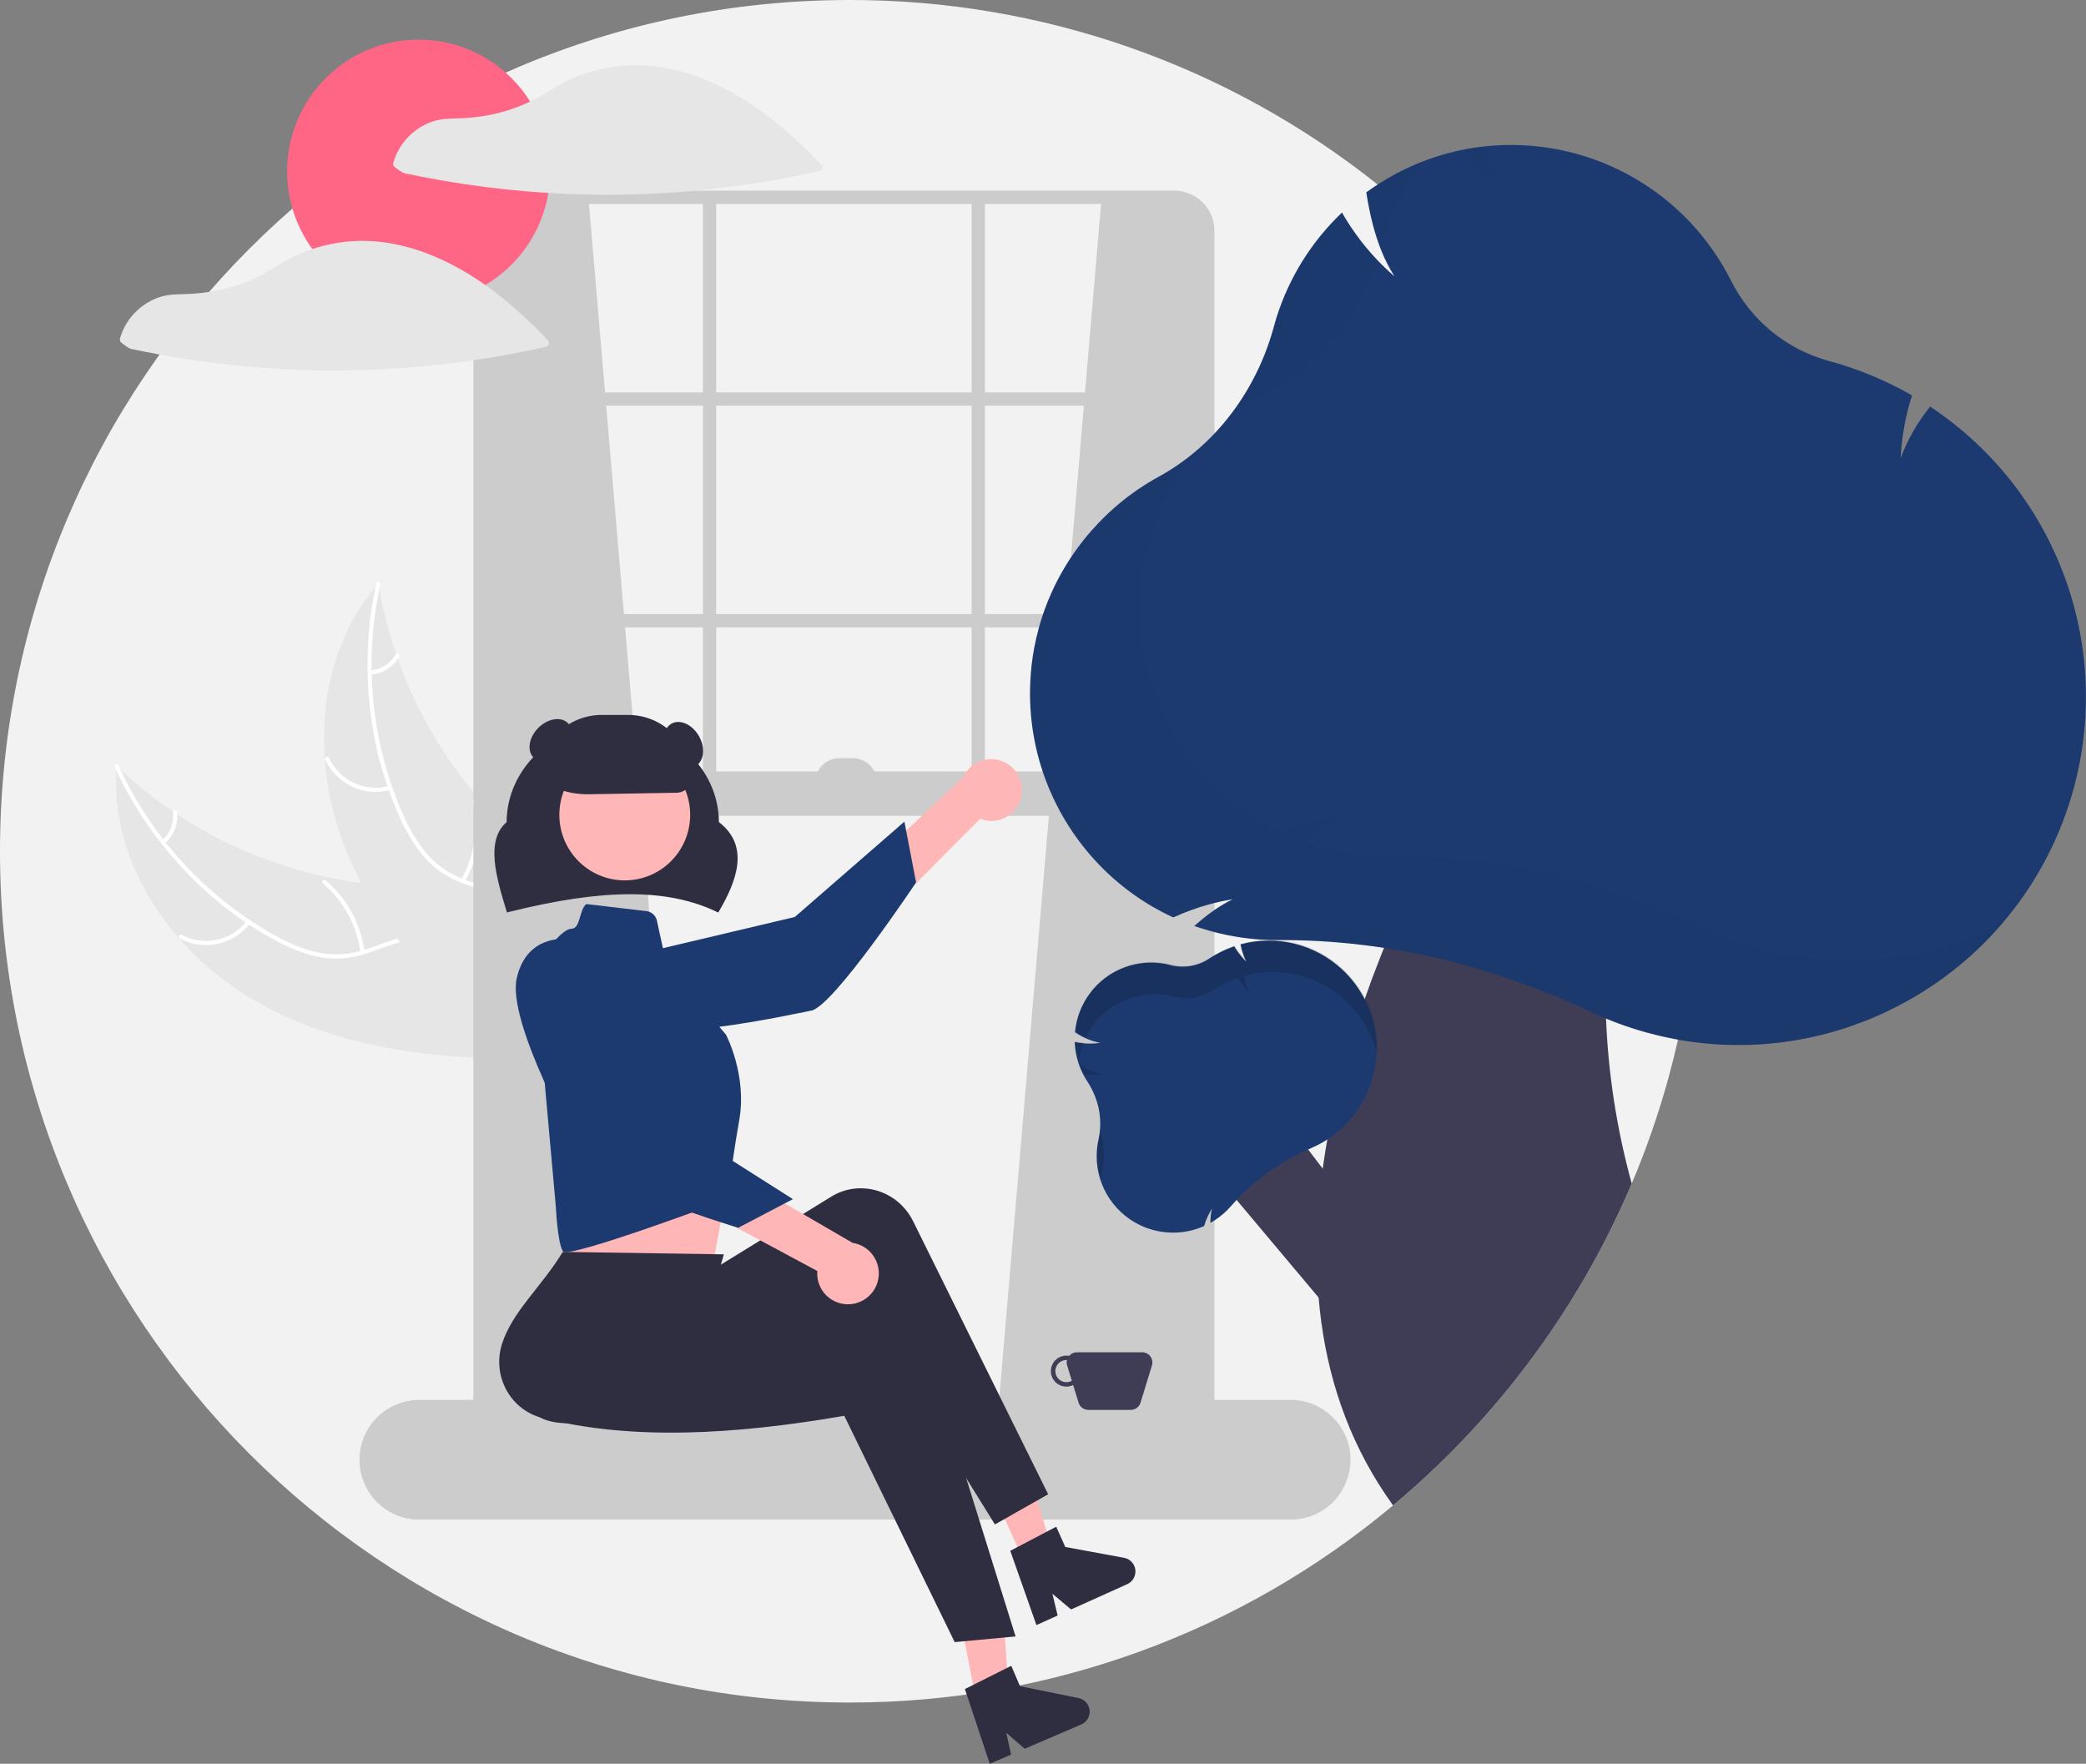 <svg width="233" height="197" viewBox="0 0 233 197" fill="none" xmlns="http://www.w3.org/2000/svg">
<rect x="0" y="0" width="233" height="197" fill="#808080" stroke="none"/>
<g clip-path="url(#clip0_516_2289)">
<path d="M189.76 95.079C189.76 97.848 189.644 100.588 189.412 103.3C189.229 105.417 188.979 107.515 188.663 109.594C188.327 111.795 187.915 113.97 187.428 116.118V116.121C187.109 117.534 186.759 118.937 186.378 120.327C185.271 124.37 183.895 128.334 182.259 132.193C181.903 133.032 181.536 133.865 181.157 134.693C179.723 137.828 178.118 140.882 176.348 143.84C171.386 152.146 165.192 159.648 157.978 166.087C157.197 166.783 156.406 167.467 155.603 168.14C138.571 182.398 117.074 190.193 94.88 190.159C42.479 190.159 0 147.591 0 95.079C0 42.568 42.479 -6.53425e-05 94.88 -6.53425e-05C116.309 -0.034 137.113 7.235 153.876 20.613C154.662 21.237 155.438 21.875 156.204 22.527C159.942 25.703 163.43 29.164 166.638 32.877H166.641C181.583 50.137 189.794 72.229 189.76 95.079V95.079Z" fill="#F2F2F2"/>
<path d="M28.009 111.503C18.97 106.112 12.148 96.038 13.034 85.535C21.297 93.46 32.092 98.201 43.508 98.919C47.911 99.18 52.836 99.01 56.078 102.009C58.094 103.874 59.033 106.683 59.187 109.429C59.341 112.175 58.792 114.907 58.246 117.603L58.434 118.263C47.916 118.303 37.047 116.894 28.009 111.503Z" fill="#E6E6E6"/>
<path d="M13.254 85.524C16.876 93.458 22.9 100.046 30.471 104.354C32.098 105.267 33.828 106.051 35.667 106.415C37.462 106.755 39.316 106.608 41.035 105.988C42.649 105.443 44.238 104.697 45.956 104.554C47.768 104.404 49.445 105.104 50.763 106.331C52.375 107.832 53.353 109.824 54.242 111.805C55.228 114.005 56.219 116.306 58.111 117.888C58.34 118.079 58.03 118.425 57.801 118.233C54.509 115.481 53.972 110.871 51.341 107.63C50.113 106.117 48.423 104.966 46.415 104.997C44.659 105.023 43.02 105.791 41.391 106.357C39.679 106.952 37.965 107.232 36.158 106.97C34.309 106.702 32.545 105.984 30.901 105.117C27.189 103.122 23.812 100.555 20.895 97.51C17.547 94.052 14.813 90.047 12.813 85.665C12.689 85.394 13.131 85.254 13.254 85.524H13.254Z" fill="white"/>
<path d="M27.951 103.11C27.058 104.285 25.776 105.103 24.336 105.419C22.896 105.734 21.391 105.527 20.09 104.833C19.827 104.692 20.034 104.276 20.297 104.417C21.508 105.066 22.91 105.259 24.25 104.962C25.59 104.666 26.781 103.899 27.607 102.8C27.786 102.561 28.13 102.873 27.951 103.11L27.951 103.11Z" fill="white"/>
<path d="M40.253 106.373C39.877 103.377 38.387 100.633 36.082 98.688C35.853 98.496 36.164 98.151 36.392 98.343C38.787 100.371 40.331 103.23 40.715 106.348C40.752 106.646 40.289 106.669 40.253 106.373V106.373Z" fill="white"/>
<path d="M18.121 93.834C18.562 93.452 18.9 92.966 19.107 92.42C19.313 91.874 19.381 91.285 19.305 90.707C19.265 90.41 19.728 90.387 19.768 90.682C19.849 91.322 19.773 91.972 19.547 92.576C19.32 93.179 18.949 93.718 18.466 94.145C18.424 94.189 18.367 94.215 18.306 94.219C18.245 94.222 18.186 94.202 18.139 94.162C18.093 94.121 18.066 94.064 18.063 94.002C18.06 93.941 18.081 93.88 18.121 93.834V93.834Z" fill="white"/>
<path d="M42.291 65.188C42.321 65.372 42.351 65.557 42.385 65.743C42.806 68.222 43.427 70.662 44.242 73.04C44.303 73.225 44.366 73.411 44.431 73.594C46.457 79.302 49.522 84.583 53.471 89.17C55.044 90.994 56.753 92.695 58.584 94.259C61.112 96.418 64.025 98.558 65.646 101.347C65.818 101.636 65.973 101.935 66.108 102.243L59.223 117.982C59.19 118.01 59.16 118.04 59.126 118.068L58.88 118.709C58.78 118.635 58.678 118.556 58.578 118.482C58.519 118.439 58.463 118.393 58.404 118.35C58.366 118.32 58.328 118.291 58.292 118.266C58.279 118.256 58.266 118.246 58.257 118.238C58.221 118.214 58.19 118.187 58.157 118.164C57.585 117.724 57.014 117.28 56.446 116.83C56.443 116.829 56.443 116.829 56.441 116.824C52.12 113.389 48.049 109.563 44.686 105.239C44.585 105.109 44.48 104.977 44.382 104.84C42.877 102.882 41.534 100.805 40.367 98.628C39.731 97.434 39.157 96.209 38.645 94.956C37.329 91.718 36.53 88.293 36.276 84.806C35.771 77.855 37.49 70.819 41.946 65.584C42.06 65.45 42.173 65.32 42.291 65.188Z" fill="#E6E6E6"/>
<path d="M42.474 65.311C40.599 73.83 41.451 82.725 44.908 90.732C45.659 92.443 46.569 94.113 47.819 95.513C49.047 96.868 50.615 97.869 52.36 98.411C53.977 98.95 55.693 99.313 57.151 100.236C58.688 101.209 59.607 102.78 59.922 104.554C60.307 106.725 59.891 108.906 59.411 111.024C58.877 113.376 58.285 115.81 58.845 118.215C58.913 118.506 58.458 118.595 58.39 118.304C57.416 114.12 59.756 110.116 59.603 105.94C59.531 103.991 58.873 102.053 57.252 100.866C55.834 99.828 54.065 99.451 52.423 98.921C50.699 98.363 49.162 97.552 47.877 96.253C46.562 94.924 45.584 93.286 44.793 91.602C43.027 87.769 41.873 83.682 41.374 79.491C40.778 74.71 41.002 69.862 42.037 65.157C42.101 64.866 42.538 65.021 42.474 65.311V65.311Z" fill="white"/>
<path d="M43.643 88.22C42.224 88.619 40.709 88.499 39.37 87.882C38.03 87.265 36.953 86.191 36.331 84.852C36.206 84.581 36.621 84.373 36.746 84.645C37.324 85.893 38.327 86.893 39.575 87.465C40.824 88.037 42.235 88.143 43.554 87.764C43.841 87.682 43.928 88.138 43.643 88.22H43.643Z" fill="white"/>
<path d="M51.505 98.246C53.005 95.627 53.464 92.538 52.792 89.595C52.725 89.303 53.18 89.214 53.247 89.506C53.941 92.57 53.456 95.784 51.889 98.506C51.74 98.765 51.356 98.504 51.505 98.246Z" fill="white"/>
<path d="M41.368 74.883C41.949 74.843 42.511 74.659 43.004 74.348C43.497 74.037 43.905 73.608 44.192 73.099C44.338 72.838 44.721 73.1 44.576 73.359C44.257 73.919 43.806 74.392 43.262 74.737C42.718 75.083 42.098 75.289 41.456 75.339C41.396 75.348 41.335 75.335 41.284 75.301C41.234 75.267 41.198 75.215 41.184 75.155C41.173 75.095 41.186 75.032 41.22 74.981C41.254 74.93 41.307 74.895 41.368 74.883V74.883Z" fill="white"/>
<path d="M65.724 22.037L77.337 158.266L54.111 160.016V23.77C56.879 21.935 60.852 21.648 65.724 22.037Z" fill="#CCCCCC"/>
<path d="M123.048 22.037L111.435 158.266L134.661 160.016V23.77C131.893 21.935 127.92 21.648 123.048 22.037Z" fill="#CCCCCC"/>
<path d="M131.183 165.646H57.342C56.158 165.645 55.023 165.173 54.185 164.334C53.348 163.495 52.877 162.357 52.876 161.171V25.769C52.877 24.583 53.348 23.445 54.185 22.606C55.023 21.767 56.158 21.295 57.342 21.294H131.183C132.367 21.295 133.502 21.767 134.339 22.606C135.177 23.445 135.648 24.583 135.649 25.769V161.171C135.648 162.357 135.177 163.495 134.339 164.334C133.502 165.173 132.367 165.645 131.183 165.646V165.646ZM57.342 22.779C56.551 22.78 55.793 23.096 55.233 23.656C54.674 24.217 54.359 24.977 54.358 25.769V161.171C54.359 161.963 54.674 162.723 55.233 163.284C55.793 163.844 56.551 164.16 57.342 164.161H131.183C131.974 164.16 132.732 163.844 133.292 163.284C133.851 162.723 134.166 161.963 134.166 161.171V25.769C134.166 24.977 133.851 24.217 133.292 23.656C132.732 23.096 131.974 22.78 131.183 22.779L57.342 22.779Z" fill="#CCCCCC"/>
<path d="M134.907 43.826H53.617V45.311H134.907V43.826Z" fill="#CCCCCC"/>
<path d="M134.907 68.586H53.617V70.072H134.907V68.586Z" fill="#CCCCCC"/>
<path d="M79.997 22.037H78.514V89.632H79.997V22.037Z" fill="#CCCCCC"/>
<path d="M110.011 22.037H108.528V89.632H110.011V22.037Z" fill="#CCCCCC"/>
<path d="M144.173 169.732H46.822C45.053 169.732 43.356 169.027 42.105 167.774C40.854 166.52 40.151 164.819 40.151 163.046C40.151 161.273 40.854 159.573 42.105 158.319C43.356 157.065 45.053 156.361 46.822 156.361H144.173C145.943 156.361 147.639 157.065 148.891 158.319C150.142 159.573 150.845 161.273 150.845 163.046C150.845 164.819 150.142 166.52 148.891 167.774C147.639 169.027 145.943 169.732 144.173 169.732V169.732Z" fill="#CCCCCC"/>
<path d="M134.908 86.166H54.111V91.118H134.908V86.166Z" fill="#CCCCCC"/>
<path d="M80.227 101.926L80.124 101.876C74.616 99.21 67.404 99.212 56.737 101.885L56.623 101.913L56.589 101.801C55.461 98.093 54.182 93.894 56.584 91.828C56.617 85.765 61.924 80.842 68.443 80.842C74.96 80.842 80.266 85.763 80.301 91.824C83.874 94.561 82.171 98.605 80.284 101.827L80.227 101.926Z" fill="#2F2E41"/>
<path d="M114.08 88.944C113.981 89.435 113.776 89.899 113.479 90.302C113.182 90.705 112.801 91.038 112.362 91.278C111.922 91.517 111.436 91.658 110.937 91.688C110.438 91.719 109.938 91.64 109.473 91.456L90.008 111.058L88.272 104.971L107.603 86.769C107.963 86.006 108.59 85.402 109.364 85.071C110.139 84.74 111.007 84.706 111.806 84.974C112.604 85.242 113.277 85.794 113.696 86.526C114.115 87.257 114.252 88.118 114.08 88.944L114.08 88.944Z" fill="#FFB6B6"/>
<path d="M65.973 107.814C65.973 107.814 64.207 111.825 68.565 114.298C72.922 116.771 88.152 113.354 90.623 112.877C93.094 112.4 102.324 98.559 102.324 98.559L101.019 91.771L88.778 102.419L65.973 107.814Z" fill="#1D3A70"/>
<path d="M62.759 129.991L63.006 134.696C63.006 134.696 62.277 138.863 62.877 139.762C63.472 140.657 79.716 140.77 79.716 140.77C79.716 140.77 80.789 134.972 81.713 129.897L62.759 129.991Z" fill="#FFB6B6"/>
<path d="M109.461 192.194L112.857 191.507L111.885 177.762L106.874 178.776L109.461 192.194Z" fill="#FFB6B6"/>
<path d="M114.326 174.307L117.483 172.884L113.387 159.733L108.728 161.832L114.326 174.307Z" fill="#FFB6B6"/>
<path d="M117.076 166.896L111.131 170.269L96.472 146.662C86.18 153.61 76.116 156.938 65.971 158.713C62.541 159.325 59.044 159.015 58.386 155.517C58.355 155.353 58.33 155.189 58.312 155.023C57.907 151.202 62.651 146.304 63.253 141.629L76.235 140.848L77.836 142.905L92.849 133.655C95.868 131.795 99.839 132.801 101.719 135.902C101.818 136.066 101.91 136.234 101.995 136.406L117.076 166.896Z" fill="#2F2E41"/>
<path d="M113.437 182.777L106.636 183.411L94.303 158.135C82.073 160.243 70.536 160.918 60.557 158.368C57.178 157.517 55.112 154.021 55.944 150.559C55.982 150.398 56.027 150.238 56.078 150.079C57.273 146.428 60.399 143.844 62.862 139.827L80.854 140.101L78.844 147.05L96.322 144.783C99.837 144.327 103.047 146.877 103.492 150.478C103.516 150.668 103.531 150.859 103.538 151.05L113.437 182.777Z" fill="#2F2E41"/>
<path d="M69.784 98.332C73.819 98.332 77.09 95.055 77.09 91.011C77.09 86.968 73.819 83.69 69.784 83.69C65.749 83.69 62.478 86.968 62.478 91.011C62.478 95.055 65.749 98.332 69.784 98.332Z" fill="#FFB6B6"/>
<path d="M65.501 100.975L72.2 101.765C72.483 101.798 72.748 101.919 72.959 102.11C73.169 102.302 73.315 102.554 73.376 102.833L74.441 107.718L81.082 115.555C81.082 115.555 83.466 120.035 82.572 125.113C81.678 130.191 81.285 133.964 81.285 133.964C81.285 133.964 63.471 140.658 62.875 139.761C62.279 138.865 62.086 134.795 62.086 134.795L59.701 108.21C59.701 108.21 62.384 103.729 63.874 103.729C64.836 103.697 64.713 101.528 65.501 100.975Z" fill="#1D3A70"/>
<path d="M81.466 135.599C82.406 135.599 83.167 134.683 83.167 133.554C83.167 132.424 82.406 131.508 81.466 131.508C80.527 131.508 79.765 132.424 79.765 133.554C79.765 134.683 80.527 135.599 81.466 135.599Z" fill="#1D3A70"/>
<path d="M107.776 188.655L112.954 186.055L113.929 188.336L120.476 189.663C120.8 189.728 121.094 189.895 121.315 190.14C121.537 190.385 121.675 190.694 121.709 191.023C121.743 191.352 121.671 191.683 121.504 191.968C121.336 192.253 121.083 192.477 120.779 192.607L114.454 195.324L112.398 193.536L112.938 195.976L110.553 197L107.776 188.655Z" fill="#2F2E41"/>
<path d="M112.844 173.213L117.975 170.522L118.99 172.785L125.56 173.996C125.884 174.056 126.181 174.218 126.407 174.459C126.633 174.699 126.776 175.006 126.816 175.335C126.855 175.663 126.789 175.995 126.627 176.283C126.465 176.571 126.215 176.799 125.914 176.935L119.637 179.763L117.551 178.011L118.133 180.441L115.766 181.507L112.844 173.213Z" fill="#2F2E41"/>
<path d="M65.61 88.715C63.68 88.718 61.796 88.122 60.218 87.01L60.165 86.973V86.909C60.167 85.038 60.91 83.244 62.23 81.921C63.55 80.598 65.34 79.854 67.207 79.852H70.172C72.039 79.854 73.829 80.598 75.149 81.921C76.469 83.244 77.211 85.038 77.214 86.909C77.212 87.337 77.043 87.747 76.743 88.053C76.444 88.358 76.037 88.534 75.61 88.543L65.777 88.713C65.721 88.714 65.666 88.715 65.61 88.715Z" fill="#2F2E41"/>
<path d="M77.708 85.553C78.653 85.006 78.811 83.507 78.061 82.204C77.31 80.901 75.935 80.289 74.99 80.836C74.044 81.383 73.886 82.882 74.637 84.185C75.387 85.488 76.762 86.1 77.708 85.553Z" fill="#2F2E41"/>
<path d="M62.921 84.1C63.983 83.036 64.218 81.547 63.446 80.773C62.674 80 61.187 80.235 60.126 81.299C59.065 82.362 58.83 83.852 59.602 84.625C60.374 85.399 61.86 85.164 62.921 84.1Z" fill="#2F2E41"/>
<path d="M127.579 151.038H120.287C120.122 151.037 119.96 151.073 119.81 151.142C119.661 151.211 119.529 151.312 119.422 151.438C119.153 151.389 118.876 151.404 118.614 151.482C118.352 151.561 118.113 151.7 117.915 151.89C117.717 152.079 117.567 152.312 117.477 152.571C117.387 152.83 117.359 153.106 117.396 153.378C117.434 153.649 117.534 153.908 117.691 154.133C117.847 154.358 118.054 154.542 118.296 154.671C118.537 154.8 118.805 154.87 119.079 154.875C119.352 154.88 119.623 154.82 119.868 154.7L120.473 156.669C120.545 156.903 120.689 157.107 120.885 157.252C121.081 157.397 121.319 157.475 121.562 157.475H126.303C126.547 157.475 126.784 157.397 126.98 157.252C127.176 157.107 127.321 156.903 127.392 156.669L128.668 152.515C128.72 152.344 128.732 152.164 128.702 151.988C128.672 151.811 128.601 151.645 128.495 151.501C128.389 151.357 128.251 151.241 128.092 151.16C127.933 151.08 127.757 151.038 127.579 151.038V151.038ZM119.115 154.38C118.787 154.38 118.473 154.25 118.241 154.018C118.009 153.785 117.879 153.471 117.879 153.142C117.879 152.814 118.009 152.499 118.241 152.267C118.473 152.035 118.787 151.904 119.115 151.904C119.137 151.904 119.158 151.91 119.181 151.911C119.131 152.11 119.137 152.319 119.198 152.515L119.72 154.215C119.536 154.322 119.327 154.379 119.115 154.38V154.38Z" fill="#3F3D56"/>
<path d="M95.016 145.663C94.519 145.709 94.016 145.645 93.546 145.476C93.075 145.307 92.647 145.036 92.292 144.683C91.937 144.33 91.664 143.903 91.491 143.433C91.318 142.963 91.251 142.46 91.293 141.961L66.97 128.899L72.29 125.486L95.237 138.821C96.07 138.948 96.827 139.376 97.366 140.025C97.904 140.673 98.186 141.497 98.159 142.341C98.132 143.184 97.797 143.988 97.218 144.6C96.639 145.212 95.855 145.591 95.016 145.663V145.663Z" fill="#FFB6B6"/>
<path d="M63.175 104.896C63.175 104.896 58.834 104.351 57.721 109.244C56.606 114.137 64.243 127.776 65.408 130.012C66.573 132.247 82.452 137.136 82.452 137.136L88.567 133.935L74.876 125.24L63.175 104.896Z" fill="#1D3A70"/>
<path d="M93.768 84.68H95.251C95.972 84.68 96.663 84.967 97.173 85.478C97.682 85.989 97.969 86.681 97.969 87.404H91.05C91.05 86.681 91.337 85.989 91.846 85.478C92.356 84.967 93.047 84.68 93.768 84.68V84.68Z" fill="#CCCCCC"/>
<path d="M46.758 33.864C54.87 33.864 61.446 27.274 61.446 19.146C61.446 11.017 54.87 4.428 46.758 4.428C38.647 4.428 32.071 11.017 32.071 19.146C32.071 27.274 38.647 33.864 46.758 33.864Z" fill="#FF6584"/>
<path d="M91.727 18.378C87.84 14.293 83.326 10.565 77.982 8.595C76.493 8.044 74.95 7.655 73.378 7.436C73.365 7.434 73.353 7.437 73.341 7.436C73.315 7.429 73.289 7.424 73.263 7.42C71.065 7.14 68.834 7.275 66.685 7.818C65.635 8.082 64.61 8.44 63.623 8.887C62.632 9.372 61.672 9.917 60.749 10.52C58.794 11.692 56.642 12.497 54.398 12.894C53.272 13.097 52.131 13.209 50.987 13.229C49.994 13.249 49.058 13.284 48.118 13.643C47.113 14.022 46.21 14.63 45.482 15.421C44.754 16.211 44.22 17.161 43.923 18.194C43.9 18.286 43.907 18.383 43.943 18.471C43.978 18.559 44.041 18.633 44.122 18.683C44.376 18.866 44.624 19.073 44.891 19.236C45.129 19.345 45.383 19.414 45.643 19.441C46.068 19.531 46.494 19.618 46.92 19.703C48.49 20.015 50.066 20.29 51.648 20.53C54.851 21.016 58.071 21.359 61.308 21.557C67.793 21.951 74.3 21.755 80.75 20.972C84.375 20.532 87.975 19.908 91.536 19.102C91.609 19.081 91.674 19.041 91.726 18.988C91.779 18.934 91.816 18.867 91.836 18.794C91.855 18.721 91.855 18.645 91.836 18.572C91.817 18.499 91.779 18.433 91.727 18.378V18.378Z" fill="#E6E6E6"/>
<path d="M47.455 28.219C45.967 27.668 44.423 27.279 42.852 27.06C42.839 27.058 42.827 27.061 42.815 27.059C42.789 27.053 42.763 27.048 42.737 27.044C40.539 26.764 38.307 26.899 36.159 27.442C35.108 27.706 34.083 28.064 33.096 28.511C32.106 28.996 31.146 29.541 30.222 30.143C28.267 31.316 26.115 32.121 23.872 32.518C22.745 32.721 21.605 32.833 20.461 32.853C19.468 32.873 18.532 32.908 17.591 33.267C16.587 33.646 15.684 34.254 14.956 35.045C14.227 35.835 13.694 36.785 13.397 37.818C13.374 37.91 13.381 38.007 13.416 38.095C13.452 38.183 13.515 38.257 13.595 38.307C13.85 38.49 14.098 38.697 14.365 38.86C14.603 38.969 14.857 39.038 15.117 39.065C15.542 39.155 15.967 39.242 16.394 39.327C17.963 39.639 19.539 39.914 21.122 40.154C24.325 40.64 27.545 40.983 30.782 41.181C37.267 41.575 43.774 41.379 50.224 40.596C53.848 40.156 57.448 39.532 61.01 38.726C61.082 38.705 61.148 38.665 61.2 38.611C61.252 38.557 61.29 38.491 61.309 38.418C61.328 38.345 61.328 38.269 61.309 38.196C61.29 38.123 61.253 38.056 61.201 38.002C57.314 33.916 52.8 30.189 47.455 28.219Z" fill="#E6E6E6"/>
<path d="M153.37 137.939L142.076 123.07L133.164 128.12L152.049 150.593L153.37 137.939Z" fill="#3F3D56"/>
<path d="M179.388 113.768C179.639 120 180.602 126.181 182.259 132.193C181.903 133.032 181.536 133.866 181.157 134.693C179.723 137.829 178.118 140.882 176.349 143.84C171.386 152.146 165.192 159.648 157.978 166.087C157.197 166.783 156.406 167.467 155.603 168.14C151.03 161.821 148.562 154.848 147.586 147.673C147.462 146.762 147.361 145.84 147.284 144.924V144.919C147.097 142.693 147.037 140.458 147.104 138.224C147.106 138.046 147.111 137.865 147.119 137.684C147.205 135.298 147.42 132.906 147.744 130.536V130.534C147.781 130.261 147.818 129.989 147.86 129.717C147.978 128.899 148.112 128.082 148.258 127.27C149.106 122.586 150.29 117.97 151.801 113.457V113.454C151.843 113.323 151.885 113.194 151.932 113.065C152.095 112.575 152.26 112.09 152.431 111.604C152.441 111.566 152.455 111.529 152.47 111.493C152.69 110.859 152.915 110.23 153.145 109.606C153.207 109.433 153.271 109.26 153.338 109.086C153.597 108.391 153.862 107.7 154.131 107.019C154.215 106.801 154.301 106.583 154.388 106.368C154.455 106.202 154.519 106.036 154.588 105.872V105.87C154.981 104.897 155.379 103.943 155.781 103.008C156.911 100.378 158.072 97.905 159.203 95.624L159.206 95.622C163.903 86.181 168.173 80.05 168.173 80.05L184.206 85.25C182.293 88.649 180.813 93.663 180.003 99.578C179.379 104.28 179.173 109.028 179.388 113.766L179.388 113.768Z" fill="#3F3D56"/>
<path d="M152.74 112.256C152.646 112.035 152.539 111.82 152.431 111.604C151.867 110.511 151.142 109.509 150.279 108.633C150.15 108.502 150.017 108.371 149.878 108.247C148.39 106.873 146.58 105.898 144.616 105.41C142.652 104.923 140.597 104.94 138.641 105.459L138.631 105.464L138.557 105.484L138.574 105.568C138.648 105.96 138.756 106.345 138.896 106.719C138.933 106.821 138.975 106.917 139.017 107.014C139.034 107.058 139.056 107.098 139.076 107.143C139.076 107.143 139.073 107.145 139.078 107.145C139.078 107.148 139.081 107.15 139.081 107.153C139.128 107.244 139.172 107.338 139.222 107.427C139.12 107.331 139.024 107.232 138.93 107.13C138.839 107.036 138.755 106.937 138.671 106.838C138.383 106.502 138.122 106.142 137.892 105.763L137.853 105.697L137.784 105.724C136.851 106.048 135.962 106.484 135.135 107.024L135.046 107.083C134.415 107.499 133.703 107.776 132.958 107.898C132.213 108.02 131.45 107.984 130.72 107.791C129.568 107.494 128.367 107.439 127.194 107.632C126.02 107.824 124.899 108.259 123.902 108.908C123.242 109.34 122.645 109.861 122.128 110.458C122.084 110.51 122.039 110.565 121.995 110.617C121.901 110.73 121.812 110.847 121.726 110.966C120.797 112.21 120.227 113.685 120.078 115.232L120.073 115.289L120.12 115.321C120.956 115.895 121.901 116.29 122.897 116.48C122.271 116.567 121.638 116.583 121.009 116.527H121.007C120.721 116.503 120.438 116.463 120.157 116.408L120.105 116.398H120.102L120.038 116.386L120.048 116.505C120.122 118.017 120.597 119.483 121.424 120.751L121.449 120.786C121.458 120.798 121.466 120.811 121.474 120.825C121.824 121.362 122.116 121.936 122.343 122.536C122.921 124.027 123.048 125.655 122.709 127.218C122.325 128.89 122.453 130.639 123.075 132.236C123.697 133.834 124.786 135.207 126.198 136.177C127.438 137.032 128.884 137.54 130.386 137.65C130.591 137.667 130.799 137.677 131.006 137.677C132.194 137.681 133.37 137.435 134.458 136.956L134.497 136.942L134.507 136.897C134.716 136.22 135.01 135.573 135.382 134.971C135.26 135.446 135.199 135.934 135.199 136.424V136.588L135.34 136.506C135.461 136.434 135.585 136.357 135.696 136.285C136.363 135.849 136.968 135.322 137.492 134.721C137.697 134.483 137.905 134.253 138.122 134.022L138.125 134.02C138.547 133.569 138.994 133.129 139.459 132.708C140.447 131.818 141.505 131.009 142.622 130.289C143.738 129.57 144.904 128.935 146.113 128.387H146.115C146.251 128.323 146.39 128.261 146.525 128.201C147.127 127.939 147.706 127.627 148.257 127.27C148.277 127.258 148.295 127.248 148.312 127.236C150.7 125.668 152.456 123.303 153.267 120.559C154.078 117.816 153.891 114.874 152.74 112.256L152.74 112.256Z" fill="#1D3A70"/>
<path opacity="0.15" d="M123.116 130.734C123.049 131.035 122.998 131.339 122.963 131.646C122.503 130.189 122.436 128.636 122.77 127.145C122.821 126.917 122.86 126.686 122.89 126.454C123.347 127.835 123.425 129.313 123.116 130.734Z" fill="black"/>
<path opacity="0.15" d="M123.303 119.993C122.571 120.095 121.829 120.099 121.096 120.004C120.904 119.641 120.738 119.265 120.6 118.879C121.416 119.43 122.336 119.81 123.303 119.993V119.993Z" fill="black"/>
<path opacity="0.15" d="M121.038 116.447C120.767 117.14 120.588 117.864 120.503 118.603C120.278 117.899 120.145 117.169 120.108 116.432L120.102 116.313L120.218 116.335C120.489 116.386 120.763 116.424 121.038 116.447Z" fill="black"/>
<path opacity="0.15" d="M123.966 108.835C124.962 108.184 126.082 107.749 127.255 107.556C128.428 107.364 129.629 107.418 130.78 107.716C131.51 107.91 132.273 107.947 133.019 107.825C133.765 107.703 134.477 107.425 135.108 107.009L135.198 106.95C136.024 106.41 136.913 105.972 137.845 105.647L137.916 105.623L137.955 105.687C138.324 106.298 138.77 106.858 139.283 107.352C138.972 106.771 138.753 106.143 138.636 105.493L138.62 105.407L138.704 105.385C140.538 104.898 142.462 104.853 144.317 105.253C146.172 105.654 147.907 106.488 149.379 107.687C150.851 108.887 152.02 110.419 152.789 112.157C153.558 113.896 153.906 115.792 153.805 117.691C153.416 116.143 152.724 114.687 151.769 113.409C150.815 112.131 149.617 111.055 148.244 110.244C146.872 109.433 145.352 108.903 143.774 108.685C142.196 108.467 140.59 108.565 139.05 108.973L138.966 108.996L138.983 109.081C139.099 109.731 139.318 110.359 139.63 110.941C139.116 110.446 138.67 109.886 138.301 109.276L138.262 109.211L138.191 109.236C137.259 109.56 136.37 109.998 135.544 110.539L135.455 110.598C134.823 111.014 134.111 111.292 133.365 111.414C132.62 111.535 131.856 111.498 131.126 111.305C129.213 110.808 127.187 110.99 125.394 111.822C123.601 112.654 122.151 114.084 121.292 115.867C120.91 115.683 120.539 115.476 120.182 115.246L120.133 115.215L120.139 115.158C120.262 113.884 120.67 112.653 121.333 111.558C121.995 110.464 122.895 109.533 123.966 108.835V108.835Z" fill="black"/>
<path d="M215.822 45.569L215.588 45.413L215.417 45.636C214.098 47.3 213.048 49.163 212.306 51.155C212.409 48.86 212.809 46.589 213.497 44.398L213.572 44.167L213.359 44.046C210.594 42.477 207.649 41.253 204.588 40.401L204.254 40.312C201.908 39.667 199.724 38.534 197.844 36.986C195.965 35.438 194.432 33.511 193.345 31.329C190.821 26.323 186.833 22.207 181.914 19.531C176.994 16.855 171.377 15.746 165.813 16.352H165.81C165.751 16.357 165.689 16.364 165.63 16.372C165.529 16.381 165.43 16.394 165.331 16.406C165.128 16.433 164.931 16.461 164.733 16.49C164.565 16.515 164.395 16.542 164.227 16.572C164.138 16.584 164.051 16.599 163.965 16.617C163.878 16.631 163.789 16.646 163.703 16.664H163.7C162.041 16.978 160.415 17.447 158.843 18.063H158.84V18.065L158.442 18.221C158.032 18.389 157.625 18.568 157.222 18.756C157.13 18.798 157.041 18.843 156.95 18.885C156.925 18.897 156.898 18.909 156.873 18.924C156.614 19.048 156.357 19.177 156.102 19.313C156.065 19.33 156.028 19.35 155.991 19.37L155.754 19.496C155.233 19.779 154.72 20.078 154.217 20.395C154.175 20.42 154.136 20.445 154.094 20.472C154.049 20.502 154.002 20.531 153.958 20.561C153.931 20.576 153.903 20.596 153.876 20.613C153.8 20.66 153.725 20.709 153.651 20.762C153.503 20.858 153.355 20.957 153.209 21.059C153.058 21.16 152.91 21.267 152.762 21.373L152.614 21.48L152.641 21.663C152.665 21.814 152.688 21.965 152.715 22.113C152.74 22.262 152.764 22.408 152.792 22.554C152.834 22.799 152.88 23.042 152.927 23.277C152.96 23.433 152.989 23.587 153.024 23.738C153.056 23.894 153.09 24.05 153.128 24.206C153.199 24.527 153.276 24.84 153.357 25.146C153.397 25.3 153.439 25.453 153.483 25.605C153.508 25.696 153.533 25.788 153.56 25.877C153.58 25.939 153.599 26.001 153.619 26.063C153.624 26.082 153.629 26.105 153.637 26.127C153.642 26.148 153.649 26.169 153.656 26.189C153.683 26.281 153.711 26.37 153.738 26.456C153.753 26.503 153.767 26.55 153.785 26.595C153.819 26.701 153.856 26.81 153.893 26.914C153.933 27.033 153.975 27.152 154.017 27.268C154.027 27.298 154.037 27.325 154.047 27.355C154.054 27.377 154.062 27.4 154.071 27.422C154.081 27.447 154.091 27.474 154.101 27.499C154.143 27.61 154.185 27.724 154.23 27.835C154.244 27.875 154.259 27.917 154.276 27.957C154.677 28.965 155.169 29.935 155.747 30.854C155.107 30.304 154.491 29.721 153.898 29.106C152.984 28.154 152.142 27.135 151.378 26.058C151.316 25.974 151.255 25.887 151.198 25.8C151.082 25.634 150.968 25.468 150.857 25.3C150.738 25.127 150.625 24.946 150.513 24.768C150.439 24.649 150.365 24.527 150.294 24.409C150.222 24.295 150.155 24.183 150.091 24.069L149.898 23.738H149.896V23.74L149.624 24.008C149.515 24.114 149.406 24.221 149.3 24.327C145.979 27.675 143.574 31.824 142.315 36.373L142.278 36.509L142.241 36.65C142.169 36.903 142.098 37.148 142.021 37.398V37.4C141.947 37.648 141.868 37.896 141.784 38.138C141.707 38.368 141.628 38.596 141.544 38.824C141.517 38.901 141.487 38.978 141.455 39.054C141.403 39.203 141.347 39.349 141.29 39.498C141.263 39.564 141.235 39.634 141.208 39.701C141.142 39.864 141.075 40.027 141.008 40.188C140.998 40.213 140.986 40.24 140.974 40.265C140.954 40.315 140.932 40.364 140.912 40.411C140.86 40.53 140.805 40.651 140.754 40.77C140.717 40.847 140.682 40.926 140.647 41.003C140.633 41.038 140.615 41.072 140.6 41.107C140.509 41.305 140.415 41.501 140.316 41.694C140.205 41.922 140.091 42.149 139.97 42.372C139.864 42.58 139.753 42.783 139.637 42.986C139.437 43.345 139.227 43.702 139.009 44.048C138.925 44.182 138.841 44.316 138.755 44.45C138.735 44.482 138.715 44.514 138.695 44.544C138.624 44.66 138.55 44.772 138.473 44.885C138.421 44.962 138.369 45.039 138.317 45.113C138.231 45.247 138.139 45.376 138.046 45.502C138.021 45.542 137.994 45.579 137.967 45.616C137.828 45.809 137.69 45.997 137.549 46.185C137.544 46.188 137.544 46.19 137.542 46.193C137.537 46.193 137.537 46.195 137.534 46.198C137.472 46.279 137.411 46.361 137.346 46.44C137.262 46.557 137.171 46.671 137.079 46.782C136.931 46.97 136.776 47.161 136.617 47.347C136.612 47.352 136.61 47.356 136.605 47.359C135.786 48.323 134.9 49.227 133.951 50.063C133.934 50.078 133.922 50.093 133.904 50.105C133.771 50.221 133.638 50.338 133.499 50.452C133.442 50.499 133.386 50.546 133.329 50.593C133.235 50.672 133.138 50.751 133.045 50.823C133.033 50.834 133.021 50.844 133.008 50.853C132.924 50.922 132.842 50.986 132.758 51.051C132.657 51.132 132.555 51.209 132.452 51.286C131.962 51.657 131.46 52.008 130.944 52.338C130.868 52.39 130.786 52.442 130.707 52.492C130.66 52.522 130.613 52.551 130.569 52.576C130.381 52.692 130.193 52.806 130.005 52.915C129.818 53.027 129.625 53.133 129.435 53.237C129.027 53.46 128.624 53.693 128.231 53.935C128.034 54.059 127.836 54.183 127.641 54.309C126.865 54.814 126.118 55.355 125.4 55.931C124.682 56.507 123.993 57.12 123.337 57.766C123.255 57.845 123.174 57.927 123.092 58.011C122.929 58.172 122.771 58.335 122.62 58.499C122.378 58.749 122.146 59.006 121.916 59.266C120.704 60.644 119.632 62.139 118.714 63.728C118.253 64.522 117.834 65.339 117.459 66.177C117.174 66.803 116.915 67.445 116.68 68.093C116.525 68.526 116.379 68.964 116.243 69.406C116.176 69.626 116.112 69.849 116.05 70.072C115.84 70.827 115.665 71.589 115.521 72.354C115.405 72.969 115.311 73.583 115.24 74.199C115.203 74.509 115.173 74.818 115.146 75.125C115.082 75.88 115.05 76.635 115.048 77.391C115.044 79.66 115.319 81.92 115.867 84.121C115.988 84.606 116.123 85.089 116.27 85.569C116.344 85.809 116.423 86.047 116.502 86.285C116.702 86.879 116.924 87.467 117.167 88.05C117.313 88.399 117.466 88.746 117.627 89.09C118.647 91.278 119.95 93.322 121.501 95.171C121.755 95.476 122.018 95.775 122.289 96.07C122.292 96.07 122.289 96.072 122.289 96.072C122.961 96.807 123.673 97.505 124.421 98.162H124.424C124.723 98.427 125.027 98.684 125.336 98.932C125.338 98.93 125.338 98.932 125.338 98.932C125.649 99.185 125.963 99.427 126.284 99.662C126.445 99.779 126.608 99.895 126.774 100.012C127.097 100.242 127.428 100.464 127.764 100.678H127.767C128.103 100.896 128.444 101.104 128.79 101.302C129.484 101.7 130.196 102.074 130.927 102.413L131.051 102.47L131.177 102.413C132.349 101.885 133.558 101.44 134.794 101.084C135.066 101.005 135.34 100.933 135.612 100.863C136.299 100.693 136.991 100.549 137.687 100.433C137.008 100.774 136.353 101.16 135.725 101.589C135.239 101.918 134.759 102.277 134.278 102.673C134.117 102.805 133.956 102.941 133.796 103.079L133.395 103.426L133.897 103.592C134.08 103.651 134.263 103.711 134.446 103.765C134.695 103.845 134.942 103.916 135.184 103.983C135.713 104.132 136.245 104.263 136.781 104.377C136.911 104.404 137.04 104.431 137.171 104.459C137.425 104.508 137.682 104.558 137.939 104.602C137.95 104.605 137.961 104.607 137.971 104.607C138.238 104.652 138.508 104.694 138.774 104.731C139.271 104.803 139.768 104.86 140.264 104.902C140.319 104.909 140.373 104.912 140.43 104.914C140.551 104.924 140.67 104.934 140.791 104.941C141.058 104.959 141.327 104.971 141.596 104.981C141.616 104.981 141.633 104.984 141.653 104.984C141.789 104.988 141.925 104.993 142.061 104.996C142.061 104.996 142.061 104.998 142.063 104.996C142.199 104.998 142.335 105.001 142.471 105.001H143.222C143.363 105.001 143.504 105.003 143.647 105.003C143.845 105.003 144.045 105.006 144.242 105.008C144.294 105.008 144.349 105.011 144.403 105.011C144.719 105.016 145.036 105.023 145.352 105.031C145.372 105.031 145.391 105.033 145.411 105.033C145.727 105.043 146.044 105.053 146.36 105.068C146.429 105.07 146.498 105.073 146.57 105.078C146.874 105.09 147.178 105.105 147.482 105.122C147.568 105.127 147.657 105.135 147.746 105.14C147.976 105.152 148.208 105.167 148.438 105.184C148.574 105.192 148.707 105.201 148.843 105.214C149.392 105.256 149.938 105.303 150.486 105.357C150.669 105.372 150.852 105.392 151.035 105.412C151.524 105.464 152.015 105.521 152.507 105.583C152.727 105.607 152.947 105.637 153.167 105.667C153.192 105.669 153.217 105.672 153.241 105.677C153.513 105.714 153.782 105.751 154.054 105.791C154.232 105.815 154.41 105.843 154.588 105.87C154.771 105.897 154.954 105.924 155.136 105.957C155.235 105.971 155.334 105.989 155.435 106.006C155.673 106.043 155.912 106.083 156.152 106.127C156.173 106.13 156.195 106.133 156.216 106.137C156.725 106.226 157.237 106.321 157.746 106.422C158.045 106.479 158.341 106.538 158.638 106.6C158.87 106.647 159.102 106.697 159.334 106.746C159.374 106.754 159.413 106.764 159.453 106.774C159.462 106.776 159.471 106.778 159.48 106.779C159.831 106.855 160.184 106.935 160.535 107.019C161.753 107.301 162.97 107.615 164.185 107.96C164.464 108.036 164.743 108.118 165.022 108.2C165.141 108.235 165.257 108.269 165.373 108.304C165.615 108.376 165.855 108.447 166.097 108.524C166.309 108.589 166.524 108.655 166.737 108.725C166.87 108.767 167.004 108.809 167.137 108.854C167.345 108.918 167.552 108.985 167.757 109.057C167.933 109.111 168.106 109.168 168.279 109.23C168.526 109.312 168.775 109.396 169.022 109.485C169.094 109.51 169.168 109.534 169.24 109.562C169.541 109.666 169.843 109.772 170.144 109.884C170.438 109.99 170.732 110.099 171.024 110.208C171.226 110.285 171.429 110.359 171.629 110.438C171.854 110.525 172.079 110.612 172.301 110.701C172.622 110.827 172.946 110.956 173.267 111.087C173.564 111.206 173.858 111.327 174.154 111.453C174.209 111.476 174.266 111.498 174.32 111.523C174.577 111.629 174.834 111.741 175.088 111.852C175.254 111.921 175.417 111.993 175.58 112.065C176.292 112.377 177.002 112.7 177.712 113.033H177.715C178.16 113.244 178.612 113.444 179.066 113.635C179.173 113.679 179.279 113.724 179.388 113.766C179.568 113.843 179.751 113.915 179.934 113.989C180.052 114.036 180.171 114.083 180.292 114.128C180.467 114.197 180.645 114.264 180.823 114.328C181.011 114.397 181.196 114.467 181.387 114.531C181.453 114.556 181.52 114.578 181.589 114.603C181.809 114.677 182.029 114.751 182.251 114.823C182.274 114.831 182.296 114.838 182.32 114.846C182.553 114.92 182.785 114.994 183.02 115.063C183.038 115.07 183.057 115.076 183.077 115.081C183.329 115.158 183.586 115.232 183.84 115.304C184.216 115.408 184.594 115.507 184.972 115.598C185.041 115.616 185.11 115.633 185.179 115.648C185.382 115.697 185.582 115.744 185.785 115.789C186 115.838 186.217 115.883 186.432 115.928C186.649 115.972 186.867 116.017 187.082 116.056C187.198 116.079 187.314 116.101 187.428 116.121L187.732 116.173C187.942 116.21 188.152 116.242 188.364 116.277C188.37 116.276 188.376 116.277 188.381 116.279C188.621 116.316 188.858 116.351 189.098 116.381C189.328 116.413 189.558 116.44 189.787 116.467C189.834 116.472 189.884 116.477 189.933 116.482C190.123 116.505 190.314 116.527 190.504 116.544C190.558 116.549 190.613 116.554 190.667 116.559C190.855 116.576 191.043 116.594 191.23 116.606C191.268 116.611 191.306 116.613 191.344 116.613C191.512 116.628 191.68 116.641 191.848 116.648C191.967 116.658 192.083 116.663 192.201 116.67C192.263 116.673 192.322 116.675 192.384 116.678C192.547 116.688 192.71 116.693 192.876 116.698C193.076 116.705 193.276 116.71 193.474 116.715C193.714 116.72 193.956 116.722 194.195 116.722H194.2C194.435 116.722 194.672 116.72 194.907 116.715H194.996L195.255 116.708C195.389 116.705 195.522 116.7 195.653 116.695C195.905 116.685 196.155 116.673 196.404 116.658C196.503 116.653 196.604 116.646 196.703 116.641C196.748 116.638 196.795 116.633 196.839 116.631C196.995 116.621 197.148 116.611 197.304 116.599C197.464 116.586 197.627 116.571 197.788 116.554C197.996 116.534 198.203 116.512 198.411 116.49C198.574 116.472 198.737 116.453 198.897 116.433C198.919 116.431 198.94 116.427 198.962 116.423C199.117 116.405 199.273 116.386 199.426 116.363C199.609 116.339 199.789 116.311 199.97 116.284C199.989 116.282 200.007 116.279 200.027 116.277C200.338 116.227 200.652 116.178 200.965 116.121C201.294 116.061 201.623 115.997 201.949 115.93C202.07 115.905 202.189 115.878 202.31 115.853C202.376 115.838 202.445 115.826 202.51 115.811C202.611 115.789 202.71 115.767 202.809 115.742C202.826 115.739 202.846 115.734 202.863 115.732C203.001 115.702 203.137 115.668 203.276 115.633C203.552 115.566 203.824 115.497 204.096 115.422C204.217 115.393 204.338 115.361 204.454 115.328C204.489 115.318 204.523 115.309 204.556 115.299C205.057 115.158 205.555 115.008 206.048 114.851C206.265 114.781 206.48 114.709 206.695 114.633C207.157 114.474 207.615 114.307 208.069 114.132C208.19 114.088 208.311 114.038 208.432 113.991C208.61 113.92 208.788 113.848 208.964 113.776C209.122 113.709 209.28 113.642 209.44 113.573C209.519 113.541 209.599 113.506 209.678 113.471C209.915 113.367 210.152 113.261 210.387 113.154C210.545 113.08 210.701 113.008 210.856 112.934C211.103 112.815 211.348 112.694 211.593 112.573C211.654 112.54 211.714 112.508 211.773 112.478C211.929 112.399 212.084 112.318 212.242 112.238C212.492 112.105 212.741 111.971 212.989 111.832C213.073 111.788 213.154 111.741 213.238 111.694C213.51 111.54 213.779 111.384 214.046 111.226C214.637 110.872 215.219 110.502 215.793 110.116C215.936 110.022 216.08 109.923 216.22 109.827C216.487 109.643 216.749 109.455 217.011 109.267C217.038 109.247 217.063 109.227 217.09 109.21C217.221 109.114 217.352 109.017 217.483 108.918C217.755 108.712 218.024 108.504 218.293 108.292C218.298 108.289 218.306 108.282 218.313 108.277C218.434 108.18 218.555 108.084 218.674 107.987C219.042 107.687 219.405 107.383 219.761 107.068C219.937 106.917 220.11 106.761 220.28 106.605C220.408 106.489 220.537 106.373 220.663 106.254C220.917 106.014 221.167 105.776 221.414 105.533C221.538 105.414 221.659 105.291 221.782 105.167C221.903 105.043 222.027 104.919 222.148 104.793C222.19 104.751 222.232 104.706 222.274 104.662C222.397 104.53 222.521 104.397 222.645 104.266C222.751 104.152 222.855 104.033 222.961 103.914C223.139 103.716 223.319 103.518 223.495 103.317C223.504 103.306 223.514 103.295 223.524 103.285C223.534 103.273 223.544 103.263 223.551 103.253H223.549C227.14 99.091 229.809 94.212 231.378 88.94C232.947 83.667 233.38 78.12 232.65 72.667C231.92 67.214 230.042 61.978 227.141 57.307C224.24 52.635 220.382 48.634 215.823 45.569L215.822 45.569Z" fill="#1D3A70"/>
<g opacity="0.15">
<path opacity="0.15" d="M165.811 16.35C166.303 18.123 167.044 19.817 168.012 21.381C166.392 19.987 164.945 18.403 163.702 16.664C164.4 16.532 165.103 16.427 165.811 16.35Z" fill="black"/>
<path opacity="0.15" d="M141.701 43.769C139.872 44.769 138.163 45.973 136.604 47.359C139.235 44.241 141.158 40.587 142.24 36.65C142.253 36.603 142.266 36.555 142.279 36.508L142.316 36.374C143.615 31.675 146.137 27.407 149.623 24.005L149.897 23.738L150.09 24.068C151.159 25.889 152.438 27.578 153.9 29.099C151.659 35.436 147.298 40.71 141.701 43.769Z" fill="black"/>
<path opacity="0.15" d="M154.581 26.903L154.545 27.037C154.532 27.084 154.519 27.132 154.505 27.179C154.433 27.44 154.357 27.698 154.277 27.956C153.496 25.927 152.947 23.816 152.641 21.663L152.613 21.48L152.762 21.373C154.643 20.019 156.685 18.906 158.841 18.061C156.905 20.73 155.462 23.724 154.581 26.903Z" fill="black"/>
<path opacity="0.15" d="M129.436 53.239C131.054 52.352 132.569 51.286 133.952 50.062C131.189 53.286 129.209 57.107 128.166 61.225C127.123 65.344 127.046 69.649 127.941 73.802C128.836 77.956 130.679 81.845 133.324 85.166C135.97 88.486 139.348 91.148 143.191 92.942L143.316 92.999L143.441 92.943C145.517 92.003 147.706 91.337 149.954 90.961C148.551 91.677 147.244 92.567 146.062 93.609L145.662 93.955L146.164 94.121C146.596 94.264 147.029 94.397 147.45 94.514C149.923 95.204 152.48 95.547 155.046 95.532C166.709 95.457 178.462 98.159 189.98 103.563C191.955 104.488 194.003 105.247 196.104 105.831C205.26 108.386 215.034 107.467 223.556 103.25C218.751 108.819 212.469 112.907 205.439 115.04C198.409 117.173 190.919 117.264 183.839 115.302C181.738 114.718 179.689 113.959 177.714 113.034C166.197 107.63 154.444 104.928 142.781 105.003C140.214 105.017 137.658 104.675 135.185 103.984C134.764 103.867 134.331 103.735 133.898 103.592L133.397 103.426L133.796 103.08C134.978 102.037 136.285 101.148 137.688 100.432C135.441 100.808 133.252 101.474 131.176 102.414L131.051 102.47L130.926 102.412C126.31 100.259 122.382 96.863 119.579 92.603C116.777 88.343 115.212 83.386 115.057 78.286C114.903 73.186 116.165 68.143 118.704 63.721C121.243 59.298 124.958 55.669 129.436 53.239L129.436 53.239Z" fill="black"/>
</g>
</g>
<defs>
<clipPath id="clip0_516_2289">
<rect width="233" height="197" fill="white"/>
</clipPath>
</defs>
</svg>
